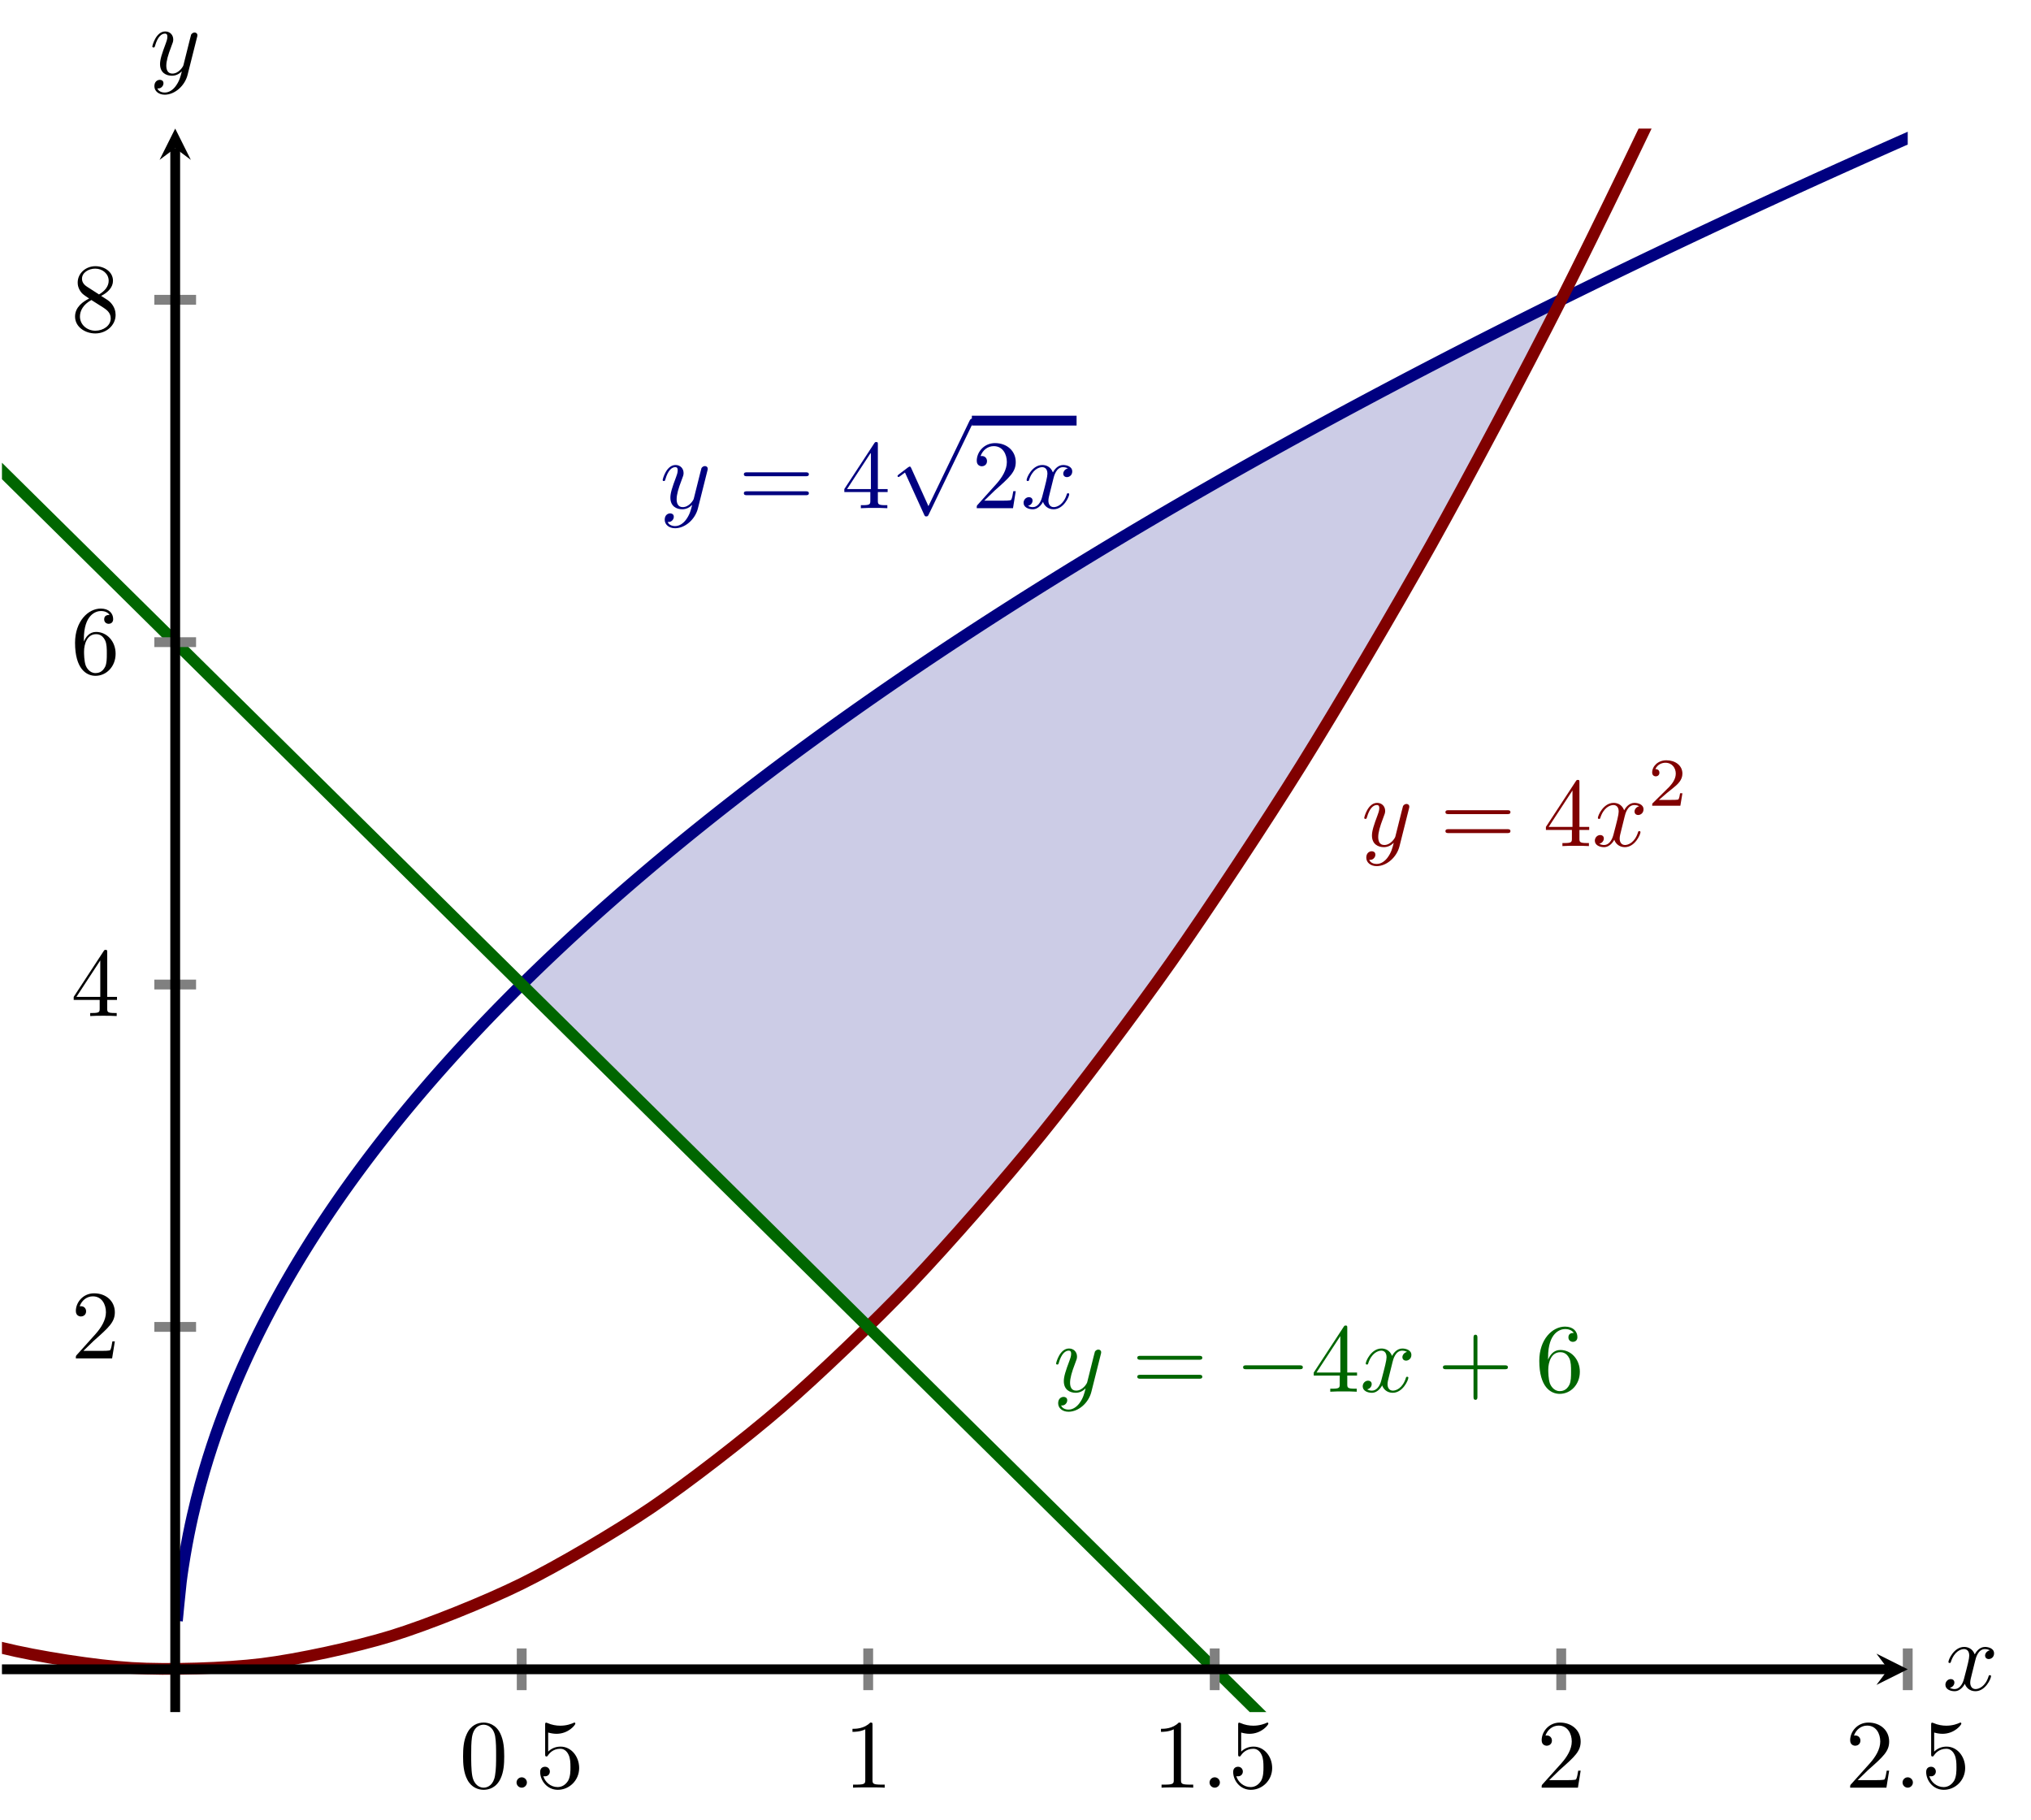 <?xml version="1.0" encoding="UTF-8" standalone="no"?>
<!DOCTYPE svg PUBLIC "-//W3C//DTD SVG 1.1//EN" "http://www.w3.org/Graphics/SVG/1.1/DTD/svg11.dtd">
<svg xmlns="http://www.w3.org/2000/svg" xmlns:xlink="http://www.w3.org/1999/xlink" version="1.1" width="207.035pt" height="185.529pt" viewBox="0 0 207.035 185.529">
<clipPath id="cp0">
<path transform="matrix(1,0,0,-1,.199,174.504)" d="M 0 0 L 194.27 0 L 194.27 161.397 L 0 161.397 Z "/>
</clipPath>
<g clip-path="url(#cp0)">
<path transform="matrix(1,0,0,-1,.199,174.504)" d="M 52.983 74.155 L 53.053 74.224 L 53.124 74.294 L 53.195 74.364 L 53.266 74.434 L 53.337 74.503 L 53.407 74.573 L 53.478 74.642 L 53.549 74.712 L 53.62 74.781 L 53.691 74.85 L 53.761 74.92 L 53.832 74.989 L 53.903 75.058 L 53.974 75.127 L 54.044 75.196 L 54.115 75.265 L 54.186 75.333 L 54.257 75.402 L 54.328 75.471 L 54.398 75.539 L 54.469 75.608 L 54.54 75.676 L 54.611 75.745 L 54.682 75.813 L 54.752 75.881 L 54.823 75.95 L 54.894 76.018 L 54.965 76.086 L 55.035 76.154 L 55.106 76.222 L 55.177 76.29 L 55.248 76.358 L 55.319 76.425 L 55.389 76.493 L 55.46 76.561 L 55.531 76.628 L 55.602 76.696 L 55.673 76.763 L 55.743 76.831 L 55.814 76.898 L 55.885 76.965 L 55.956 77.032 L 56.026 77.099 L 56.097 77.167 L 56.168 77.234 L 56.239 77.3 L 56.31 77.367 L 56.38 77.434 L 56.451 77.501 L 56.522 77.568 L 56.593 77.634 L 56.663 77.701 L 56.734 77.767 L 56.805 77.834 L 56.876 77.9 L 56.947 77.967 L 57.017 78.033 L 57.088 78.099 L 57.159 78.165 L 57.23 78.231 L 57.301 78.297 L 57.371 78.363 L 57.442 78.429 L 57.513 78.495 L 57.584 78.561 L 57.654 78.627 L 57.725 78.692 L 57.796 78.758 L 57.867 78.824 L 57.938 78.889 L 58.008 78.955 L 58.079 79.02 L 58.15 79.085 L 58.221 79.151 L 58.292 79.216 L 58.362 79.281 L 58.433 79.346 L 58.504 79.411 L 58.575 79.476 L 58.645 79.541 L 58.716 79.606 L 58.787 79.671 L 58.858 79.736 L 58.929 79.8 L 58.999 79.865 L 59.07 79.93 L 59.141 79.994 L 59.212 80.059 L 59.283 80.123 L 59.353 80.188 L 59.424 80.252 L 59.495 80.316 L 59.566 80.381 L 59.636 80.445 L 59.707 80.509 L 59.778 80.573 L 59.849 80.637 L 59.92 80.701 L 59.99 80.765 L 60.061 80.829 L 60.132 80.892 L 60.203 80.956 L 60.274 81.02 L 60.344 81.084 L 60.415 81.147 L 60.486 81.211 L 60.557 81.274 L 60.627 81.338 L 60.698 81.401 L 60.769 81.464 L 60.84 81.527 L 60.911 81.591 L 60.981 81.654 L 61.052 81.717 L 61.123 81.78 L 61.194 81.843 L 61.264 81.906 L 61.335 81.969 L 61.406 82.032 L 61.477 82.095 L 61.548 82.157 L 61.618 82.22 L 61.689 82.283 L 61.76 82.345 L 61.831 82.408 L 61.902 82.471 L 61.972 82.533 L 62.043 82.595 L 62.114 82.658 L 62.185 82.72 L 62.255 82.782 L 62.326 82.845 L 62.397 82.907 L 62.468 82.969 L 62.539 83.031 L 62.609 83.093 L 62.68 83.155 L 62.751 83.217 L 62.822 83.279 L 62.893 83.34 L 62.963 83.402 L 63.034 83.464 L 63.105 83.526 L 63.176 83.587 L 63.246 83.649 L 63.317 83.71 L 63.388 83.772 L 63.459 83.833 L 63.53 83.895 L 63.6 83.956 L 63.671 84.017 L 63.742 84.079 L 63.813 84.14 L 63.884 84.201 L 63.954 84.262 L 64.025 84.323 L 64.096 84.384 L 64.167 84.445 L 64.237 84.506 L 64.308 84.567 L 64.379 84.628 L 64.45 84.689 L 64.521 84.749 L 64.591 84.81 L 64.662 84.871 L 64.733 84.931 L 64.804 84.992 L 64.875 85.052 L 64.945 85.113 L 65.016 85.173 L 65.087 85.234 L 65.158 85.294 L 65.228 85.354 L 65.299 85.414 L 65.37 85.475 L 65.441 85.535 L 65.512 85.595 L 65.582 85.655 L 65.653 85.715 L 65.724 85.775 L 65.795 85.835 L 65.866 85.895 L 65.936 85.955 L 66.007 86.014 L 66.078 86.074 L 66.149 86.134 L 66.219 86.193 L 66.29 86.253 L 66.361 86.313 L 66.432 86.372 L 66.503 86.432 L 66.573 86.491 L 66.644 86.55 L 66.715 86.61 L 66.786 86.669 L 66.856 86.728 L 66.927 86.788 L 66.998 86.847 L 67.069 86.906 L 67.14 86.965 L 67.21 87.024 L 67.281 87.083 L 67.352 87.142 L 67.423 87.201 L 67.494 87.26 L 67.564 87.319 L 67.635 87.378 L 67.706 87.437 L 67.777 87.495 L 67.847 87.554 L 67.918 87.613 L 67.989 87.671 L 68.06 87.73 L 68.131 87.788 L 68.201 87.847 L 68.272 87.905 L 68.343 87.964 L 68.414 88.022 L 68.485 88.08 L 68.555 88.139 L 68.626 88.197 L 68.697 88.255 L 68.768 88.313 L 68.838 88.371 L 68.909 88.429 L 68.98 88.487 L 69.051 88.545 L 69.122 88.603 L 69.192 88.661 L 69.263 88.719 L 69.334 88.777 L 69.405 88.835 L 69.476 88.893 L 69.546 88.95 L 69.617 89.008 L 69.688 89.066 L 69.759 89.123 L 69.829 89.181 L 69.9 89.238 L 69.971 89.296 L 70.042 89.353 L 70.113 89.411 L 70.183 89.468 L 70.254 89.525 L 70.325 89.583 L 70.396 89.64 L 70.467 89.697 L 70.537 89.754 L 70.608 89.811 L 70.679 89.868 L 70.75 89.926 L 70.82 89.983 L 70.891 90.04 L 70.962 90.097 L 71.033 90.153 L 71.104 90.21 L 71.174 90.267 L 71.245 90.324 L 71.316 90.381 L 71.387 90.437 L 71.458 90.494 L 71.528 90.551 L 71.599 90.607 L 71.67 90.664 L 71.741 90.72 L 71.811 90.777 L 71.882 90.833 L 71.953 90.89 L 72.024 90.946 L 72.095 91.003 L 72.165 91.059 L 72.236 91.115 L 72.307 91.171 L 72.378 91.228 L 72.448 91.284 L 72.519 91.34 L 72.59 91.396 L 72.661 91.452 L 72.732 91.508 L 72.802 91.564 L 72.873 91.62 L 72.944 91.676 L 73.015 91.732 L 73.086 91.788 L 73.156 91.843 L 73.227 91.899 L 73.298 91.955 L 73.369 92.011 L 73.439 92.066 L 73.51 92.122 L 73.581 92.178 L 73.652 92.233 L 73.723 92.289 L 73.793 92.344 L 73.864 92.4 L 73.935 92.455 L 74.006 92.51 L 74.077 92.566 L 74.147 92.621 L 74.218 92.676 L 74.289 92.732 L 74.36 92.787 L 74.43 92.842 L 74.501 92.897 L 74.572 92.952 L 74.643 93.007 L 74.714 93.062 L 74.784 93.117 L 74.855 93.172 L 74.926 93.227 L 74.997 93.282 L 75.068 93.337 L 75.138 93.392 L 75.209 93.447 L 75.28 93.502 L 75.351 93.556 L 75.421 93.611 L 75.492 93.666 L 75.563 93.72 L 75.634 93.775 L 75.705 93.829 L 75.775 93.884 L 75.846 93.938 L 75.917 93.993 L 75.988 94.047 L 76.059 94.102 L 76.129 94.156 L 76.2 94.21 L 76.271 94.265 L 76.342 94.319 L 76.412 94.373 L 76.483 94.427 L 76.554 94.482 L 76.625 94.536 L 76.696 94.59 L 76.766 94.644 L 76.837 94.698 L 76.908 94.752 L 76.979 94.806 L 77.05 94.86 L 77.12 94.914 L 77.191 94.968 L 77.262 95.022 L 77.333 95.075 L 77.403 95.129 L 77.474 95.183 L 77.545 95.237 L 77.616 95.29 L 77.687 95.344 L 77.757 95.398 L 77.828 95.451 L 77.899 95.505 L 77.97 95.558 L 78.04 95.612 L 78.111 95.665 L 78.182 95.719 L 78.253 95.772 L 78.324 95.826 L 78.394 95.879 L 78.465 95.932 L 78.536 95.986 L 78.607 96.039 L 78.678 96.092 L 78.748 96.145 L 78.819 96.198 L 78.89 96.252 L 78.961 96.305 L 79.031 96.358 L 79.102 96.411 L 79.173 96.464 L 79.244 96.517 L 79.315 96.57 L 79.385 96.623 L 79.456 96.676 L 79.527 96.728 L 79.598 96.781 L 79.669 96.834 L 79.739 96.887 L 79.81 96.939 L 79.881 96.992 L 79.952 97.045 L 80.022 97.097 L 80.093 97.15 L 80.164 97.203 L 80.235 97.255 L 80.306 97.308 L 80.376 97.36 L 80.447 97.413 L 80.518 97.465 L 80.589 97.518 L 80.66 97.57 L 80.73 97.622 L 80.801 97.675 L 80.872 97.727 L 80.943 97.779 L 81.013 97.831 L 81.084 97.884 L 81.155 97.936 L 81.226 97.988 L 81.297 98.04 L 81.367 98.092 L 81.438 98.144 L 81.509 98.196 L 81.58 98.248 L 81.651 98.3 L 81.721 98.352 L 81.792 98.404 L 81.863 98.456 L 81.934 98.508 L 82.004 98.56 L 82.075 98.611 L 82.146 98.663 L 82.217 98.715 L 82.288 98.767 L 82.358 98.818 L 82.429 98.87 L 82.5 98.922 L 82.571 98.973 L 82.642 99.025 L 82.712 99.076 L 82.783 99.128 L 82.854 99.179 L 82.925 99.231 L 82.995 99.282 L 83.066 99.334 L 83.137 99.385 L 83.208 99.436 L 83.279 99.488 L 83.349 99.539 L 83.42 99.59 L 83.491 99.641 L 83.562 99.693 L 83.632 99.744 L 83.703 99.795 L 83.774 99.846 L 83.845 99.897 L 83.916 99.948 L 83.986 99.999 L 84.057 100.05 L 84.128 100.101 L 84.199 100.152 L 84.27 100.203 L 84.34 100.254 L 84.411 100.305 L 84.482 100.356 L 84.553 100.407 L 84.623 100.458 L 84.694 100.508 L 84.765 100.559 L 84.836 100.61 L 84.907 100.661 L 84.977 100.711 L 85.048 100.762 L 85.119 100.812 L 85.19 100.863 L 85.261 100.914 L 85.331 100.964 L 85.402 101.015 L 85.473 101.065 L 85.544 101.116 L 85.614 101.166 L 85.685 101.216 L 85.756 101.267 L 85.827 101.317 L 85.898 101.368 L 85.968 101.418 L 86.039 101.468 L 86.11 101.518 L 86.181 101.569 L 86.252 101.619 L 86.322 101.669 L 86.393 101.719 L 86.464 101.769 L 86.535 101.819 L 86.605 101.869 L 86.676 101.919 L 86.747 101.969 L 86.818 102.019 L 86.889 102.069 L 86.959 102.119 L 87.03 102.169 L 87.101 102.219 L 87.172 102.269 L 87.243 102.319 L 87.313 102.369 L 87.384 102.418 L 87.455 102.468 L 87.526 102.518 L 87.596 102.568 L 87.667 102.617 L 87.738 102.667 L 87.809 102.717 L 87.88 102.766 L 87.95 102.816 L 88.021 102.865 L 88.092 102.915 L 88.163 102.964 L 88.234 103.014 L 88.304 103.063 L 88.304 39.259 L 86.833 40.713 L 85.361 42.167 L 83.889 43.621 L 82.417 45.075 L 80.946 46.529 L 79.474 47.983 L 78.002 49.437 L 76.531 50.891 L 75.059 52.345 L 73.587 53.799 L 72.115 55.253 L 70.644 56.707 L 69.172 58.161 L 67.7 59.615 L 66.228 61.069 L 64.757 62.523 L 63.285 63.977 L 61.813 65.431 L 60.341 66.885 L 58.87 68.339 L 57.398 69.793 L 55.926 71.248 L 54.454 72.702 L 52.983 74.156 Z " fill="#cccce6"/>
</g>
<clipPath id="cp1">
<path transform="matrix(1,0,0,-1,.199,174.504)" d="M 0 0 L 194.27 0 L 194.27 161.397 L 0 161.397 Z "/>
</clipPath>
<g clip-path="url(#cp1)">
<path transform="matrix(1,0,0,-1,.199,174.504)" d="M 87.598 102.569 L 90.571 104.634 L 93.544 106.658 L 96.516 108.643 L 99.489 110.59 L 102.462 112.503 L 105.435 114.382 L 108.408 116.229 L 111.381 118.047 L 114.353 119.836 L 117.326 121.597 L 120.299 123.333 L 123.272 125.044 L 126.245 126.731 L 129.218 128.394 L 132.19 130.036 L 135.163 131.657 L 138.136 133.257 L 141.109 134.838 L 144.082 136.399 L 147.054 137.943 L 150.027 139.468 L 153 140.977 L 155.973 142.47 L 158.946 143.946 L 158.946 143.944 L 155.973 138.132 L 153 132.444 L 150.027 126.879 L 147.054 121.437 L 144.082 116.119 L 141.109 110.925 L 138.136 105.855 L 135.163 100.907 L 132.19 96.084 L 129.218 91.384 L 126.245 86.808 L 123.272 82.355 L 120.299 78.026 L 117.326 73.821 L 114.353 69.739 L 111.381 65.781 L 108.408 61.946 L 105.435 58.235 L 102.462 54.648 L 99.489 51.184 L 96.516 47.844 L 93.544 44.627 L 90.571 41.534 L 87.598 38.564 Z " fill="#cccce6"/>
</g>
<clipPath id="cp2">
<path transform="matrix(1,0,0,-1,.199,174.504)" d="M 0 0 L 194.27 0 L 194.27 161.397 L 0 161.397 Z "/>
</clipPath>
<g clip-path="url(#cp2)">
<path transform="matrix(1,0,0,-1,.199,174.504)" stroke-width="1.196" stroke-linecap="butt" stroke-miterlimit="10" stroke-linejoin="miter" fill="none" stroke="#000080" d="M 17.837 9.291 C 17.837 9.291 18.125 12.337 18.235 13.259 C 18.345 14.182 18.522 15.267 18.633 15.939 C 18.743 16.612 18.92 17.546 19.031 18.106 C 19.141 18.666 19.318 19.484 19.429 19.975 C 19.539 20.466 19.716 21.201 19.826 21.643 C 19.937 22.085 20.114 22.758 20.224 23.164 C 20.335 23.57 20.512 24.193 20.622 24.57 C 20.733 24.948 20.91 25.531 21.02 25.885 C 21.13 26.239 21.307 26.789 21.418 27.124 C 21.528 27.459 21.705 27.981 21.816 28.299 C 21.926 28.618 22.103 29.115 22.214 29.419 C 22.324 29.723 22.501 30.199 22.611 30.491 C 22.722 30.783 22.899 31.24 23.009 31.521 C 23.12 31.801 23.297 32.242 23.407 32.513 C 23.518 32.783 23.695 33.209 23.805 33.471 C 23.915 33.733 24.093 34.145 24.203 34.399 C 24.313 34.652 24.49 35.052 24.601 35.298 C 24.711 35.545 24.888 35.934 24.999 36.173 C 25.109 36.412 25.286 36.791 25.397 37.024 C 25.507 37.257 25.684 37.626 25.794 37.853 C 25.905 38.081 26.082 38.441 26.192 38.663 C 26.303 38.885 26.48 39.236 26.59 39.453 C 26.7 39.67 26.878 40.014 26.988 40.227 C 27.098 40.439 27.275 40.776 27.386 40.984 C 27.496 41.192 27.673 41.521 27.784 41.725 C 27.894 41.929 28.071 42.253 28.182 42.452 C 28.292 42.652 28.469 42.97 28.579 43.166 C 28.69 43.362 28.867 43.674 28.977 43.867 C 29.088 44.059 29.265 44.366 29.375 44.555 C 29.486 44.745 29.663 45.046 29.773 45.232 C 29.883 45.418 30.06 45.715 30.171 45.898 C 30.281 46.081 30.458 46.373 30.569 46.553 C 30.679 46.734 30.856 47.021 30.967 47.198 C 31.077 47.376 31.254 47.659 31.364 47.834 C 31.475 48.009 31.652 48.288 31.762 48.461 C 31.873 48.633 32.05 48.908 32.16 49.079 C 32.271 49.249 32.448 49.52 32.558 49.688 C 32.668 49.856 32.846 50.123 32.956 50.289 C 33.066 50.455 33.243 50.719 33.354 50.883 C 33.464 51.046 33.641 51.307 33.752 51.469 C 33.862 51.63 34.039 51.888 34.15 52.047 C 34.26 52.207 34.437 52.462 34.547 52.619 C 34.658 52.777 34.835 53.029 34.945 53.185 C 35.056 53.341 35.233 53.589 35.343 53.743 C 35.453 53.897 35.631 54.143 35.741 54.296 C 35.851 54.448 36.028 54.691 36.139 54.842 C 36.249 54.993 36.426 55.234 36.537 55.383 C 36.647 55.532 36.824 55.77 36.935 55.918 C 37.045 56.065 37.222 56.301 37.332 56.447 C 37.443 56.593 37.62 56.826 37.73 56.971 C 37.841 57.116 38.018 57.347 38.128 57.49 C 38.239 57.633 38.416 57.862 38.526 58.004 C 38.636 58.146 38.813 58.372 38.924 58.513 C 39.034 58.654 39.211 58.878 39.322 59.017 C 39.432 59.157 39.609 59.379 39.72 59.517 C 39.83 59.655 40.007 59.875 40.117 60.012 C 40.228 60.149 40.405 60.367 40.515 60.503 C 40.626 60.639 40.803 60.855 40.913 60.989 C 41.024 61.124 41.201 61.339 41.311 61.472 C 41.421 61.605 41.599 61.818 41.709 61.95 C 41.819 62.082 41.996 62.294 42.107 62.425 C 42.217 62.556 42.394 62.765 42.505 62.895 C 42.615 63.025 42.792 63.233 42.903 63.362 C 43.013 63.491 43.19 63.697 43.3 63.825 C 43.411 63.953 43.588 64.158 43.698 64.285 C 43.809 64.412 43.986 64.615 44.096 64.741 C 44.206 64.867 44.384 65.069 44.494 65.194 C 44.604 65.319 44.781 65.519 44.892 65.643 C 45.002 65.767 45.179 65.966 45.29 66.089 C 45.4 66.212 45.577 66.409 45.688 66.532 C 45.798 66.654 45.975 66.85 46.085 66.972 C 46.196 67.093 46.373 67.287 46.483 67.408 C 46.594 67.529 46.771 67.722 46.881 67.842 C 46.992 67.962 47.169 68.153 47.279 68.273 C 47.389 68.392 47.566 68.582 47.677 68.7 C 47.787 68.819 47.964 69.008 48.075 69.125 C 48.185 69.243 48.362 69.431 48.473 69.548 C 48.583 69.664 48.76 69.851 48.87 69.967 C 48.981 70.083 49.158 70.269 49.268 70.384 C 49.379 70.499 49.556 70.684 49.666 70.798 C 49.777 70.913 49.954 71.096 50.064 71.21 C 50.174 71.324 50.352 71.506 50.462 71.619 C 50.572 71.732 50.749 71.913 50.86 72.026 C 50.97 72.138 51.147 72.318 51.258 72.43 C 51.368 72.542 51.545 72.721 51.656 72.832 C 51.766 72.943 51.943 73.121 52.053 73.231 C 52.164 73.342 52.341 73.519 52.451 73.629 C 52.562 73.738 52.739 73.914 52.849 74.023 C 52.959 74.133 53.137 74.307 53.247 74.415 C 53.357 74.524 53.534 74.698 53.645 74.806 C 53.755 74.914 53.932 75.087 54.043 75.194 C 54.153 75.302 54.33 75.473 54.441 75.58 C 54.551 75.687 54.728 75.858 54.838 75.964 C 54.949 76.071 55.126 76.241 55.236 76.347 C 55.347 76.452 55.524 76.621 55.634 76.727 C 55.745 76.832 55.922 77 56.032 77.105 C 56.142 77.209 56.319 77.377 56.43 77.481 C 56.54 77.585 56.717 77.752 56.828 77.855 C 56.938 77.959 57.115 78.124 57.226 78.227 C 57.336 78.331 57.513 78.495 57.623 78.598 C 57.734 78.701 57.911 78.865 58.021 78.967 C 58.132 79.069 58.309 79.232 58.419 79.333 C 58.53 79.435 58.707 79.597 58.817 79.698 C 58.927 79.799 59.105 79.961 59.215 80.062 C 59.325 80.162 59.502 80.323 59.613 80.423 C 59.723 80.523 59.9 80.683 60.011 80.783 C 60.121 80.883 60.298 81.042 60.409 81.141 C 60.519 81.24 60.696 81.399 60.806 81.498 C 60.917 81.596 61.094 81.754 61.204 81.853 C 61.315 81.951 61.492 82.108 61.602 82.206 C 61.713 82.304 61.89 82.46 62 82.557 C 62.11 82.655 62.287 82.81 62.398 82.907 C 62.508 83.004 62.685 83.159 62.796 83.256 C 62.906 83.352 63.083 83.507 63.194 83.603 C 63.304 83.699 63.481 83.853 63.591 83.948 C 63.702 84.044 63.879 84.197 63.989 84.292 C 64.1 84.387 64.277 84.54 64.387 84.635 C 64.498 84.73 64.675 84.881 64.785 84.976 C 64.895 85.07 65.072 85.221 65.183 85.315 C 65.293 85.409 65.47 85.56 65.581 85.653 C 65.691 85.747 65.868 85.897 65.979 85.99 C 66.089 86.084 66.266 86.233 66.376 86.326 C 66.487 86.419 66.664 86.567 66.774 86.66 C 66.885 86.752 67.062 86.9 67.172 86.992 C 67.283 87.084 67.46 87.232 67.57 87.324 C 67.68 87.415 67.858 87.562 67.968 87.654 C 68.078 87.745 68.255 87.891 68.366 87.982 C 68.476 88.073 68.653 88.219 68.764 88.31 C 68.874 88.401 69.051 88.546 69.162 88.636 C 69.272 88.726 69.449 88.871 69.559 88.961 C 69.67 89.051 69.847 89.195 69.957 89.285 C 70.068 89.374 70.245 89.518 70.355 89.607 C 70.466 89.696 70.643 89.839 70.753 89.928 C 70.863 90.017 71.04 90.16 71.151 90.248 C 71.261 90.337 71.438 90.479 71.549 90.567 C 71.659 90.655 71.836 90.797 71.947 90.885 C 72.057 90.973 72.234 91.114 72.344 91.201 C 72.455 91.289 72.632 91.429 72.742 91.517 C 72.853 91.604 73.03 91.744 73.14 91.831 C 73.251 91.918 73.428 92.057 73.538 92.144 C 73.648 92.231 73.826 92.369 73.936 92.456 C 74.046 92.542 74.223 92.68 74.334 92.767 C 74.444 92.853 74.621 92.991 74.732 93.076 C 74.842 93.162 75.019 93.3 75.129 93.385 C 75.24 93.471 75.417 93.607 75.527 93.693 C 75.638 93.778 75.815 93.914 75.925 93.999 C 76.036 94.084 76.213 94.22 76.323 94.305 C 76.433 94.389 76.611 94.525 76.721 94.609 C 76.831 94.694 77.008 94.829 77.119 94.913 C 77.229 94.997 77.406 95.131 77.517 95.215 C 77.627 95.299 77.804 95.433 77.915 95.517 C 78.025 95.6 78.202 95.734 78.312 95.817 C 78.423 95.9 78.6 96.034 78.71 96.117 C 78.821 96.2 78.998 96.332 79.108 96.415 C 79.219 96.498 79.396 96.63 79.506 96.713 C 79.616 96.795 79.793 96.927 79.904 97.009 C 80.014 97.091 80.191 97.223 80.302 97.305 C 80.412 97.387 80.589 97.518 80.7 97.6 C 80.81 97.681 80.987 97.812 81.097 97.893 C 81.208 97.975 81.385 98.105 81.495 98.186 C 81.606 98.267 81.783 98.397 81.893 98.478 C 82.004 98.559 82.181 98.689 82.291 98.769 C 82.401 98.85 82.579 98.979 82.689 99.059 C 82.799 99.14 82.976 99.268 83.087 99.349 C 83.197 99.429 83.374 99.557 83.485 99.637 C 83.595 99.717 83.772 99.845 83.882 99.924 C 83.993 100.004 84.17 100.132 84.28 100.211 C 84.391 100.291 84.568 100.418 84.678 100.497 C 84.789 100.576 84.966 100.703 85.076 100.782 C 85.186 100.861 85.364 100.987 85.474 101.066 C 85.584 101.145 85.761 101.271 85.872 101.349 C 85.982 101.428 86.159 101.553 86.27 101.632 C 86.38 101.71 86.557 101.835 86.668 101.913 C 86.778 101.991 86.955 102.116 87.065 102.194 C 87.176 102.272 87.353 102.396 87.463 102.474 C 87.574 102.552 87.751 102.676 87.861 102.753 C 87.972 102.831 88.149 102.955 88.259 103.032 C 88.369 103.109 88.546 103.232 88.657 103.309 C 88.767 103.386 88.944 103.509 89.055 103.586 C 89.165 103.663 89.342 103.786 89.453 103.862 C 89.563 103.939 89.74 104.061 89.85 104.138 C 89.961 104.214 90.138 104.336 90.248 104.412 C 90.359 104.488 90.536 104.61 90.646 104.686 C 90.757 104.762 90.934 104.883 91.044 104.959 C 91.154 105.035 91.331 105.156 91.442 105.231 C 91.552 105.307 91.729 105.428 91.84 105.503 C 91.95 105.578 92.127 105.699 92.238 105.774 C 92.348 105.849 92.525 105.969 92.635 106.044 C 92.746 106.119 92.923 106.239 93.033 106.313 C 93.144 106.388 93.321 106.508 93.431 106.582 C 93.542 106.657 93.719 106.776 93.829 106.85 C 93.939 106.924 94.116 107.043 94.227 107.118 C 94.337 107.192 94.514 107.31 94.625 107.384 C 94.735 107.458 94.912 107.576 95.023 107.65 C 95.133 107.724 95.31 107.842 95.42 107.915 C 95.531 107.989 95.708 108.107 95.818 108.18 C 95.929 108.253 96.106 108.371 96.216 108.444 C 96.326 108.517 96.504 108.634 96.614 108.707 C 96.724 108.78 96.901 108.897 97.012 108.97 C 97.122 109.042 97.299 109.159 97.41 109.232 C 97.52 109.304 97.697 109.42 97.808 109.493 C 97.918 109.565 98.095 109.681 98.205 109.754 C 98.316 109.826 98.493 109.941 98.603 110.013 C 98.714 110.086 98.891 110.201 99.001 110.273 C 99.112 110.345 99.289 110.46 99.399 110.531 C 99.509 110.603 99.686 110.718 99.797 110.79 C 99.907 110.861 100.084 110.976 100.195 111.047 C 100.305 111.118 100.482 111.233 100.593 111.304 C 100.703 111.375 100.88 111.489 100.99 111.56 C 101.101 111.631 101.278 111.745 101.388 111.816 C 101.499 111.886 101.676 112 101.786 112.071 C 101.896 112.141 102.074 112.254 102.184 112.325 C 102.294 112.395 102.471 112.508 102.582 112.579 C 102.692 112.649 102.869 112.762 102.98 112.832 C 103.09 112.902 103.267 113.015 103.377 113.085 C 103.488 113.155 103.665 113.267 103.775 113.337 C 103.886 113.406 104.063 113.518 104.173 113.588 C 104.284 113.658 104.461 113.769 104.571 113.839 C 104.681 113.908 104.859 114.02 104.969 114.089 C 105.079 114.159 105.256 114.27 105.367 114.339 C 105.477 114.408 105.654 114.519 105.765 114.588 C 105.875 114.657 106.052 114.768 106.162 114.837 C 106.273 114.906 106.45 115.016 106.56 115.085 C 106.671 115.154 106.848 115.264 106.958 115.332 C 107.069 115.401 107.246 115.511 107.356 115.579 C 107.466 115.648 107.644 115.757 107.754 115.826 C 107.864 115.894 108.041 116.003 108.152 116.071 C 108.262 116.14 108.439 116.249 108.55 116.317 C 108.66 116.385 108.837 116.494 108.947 116.562 C 109.058 116.629 109.235 116.738 109.345 116.806 C 109.456 116.873 109.633 116.982 109.743 117.049 C 109.854 117.117 110.031 117.225 110.141 117.293 C 110.251 117.36 110.428 117.468 110.539 117.535 C 110.649 117.603 110.826 117.71 110.937 117.777 C 111.047 117.844 111.224 117.952 111.335 118.019 C 111.445 118.086 111.622 118.193 111.732 118.26 C 111.843 118.327 112.02 118.434 112.13 118.501 C 112.241 118.567 112.418 118.674 112.528 118.741 C 112.639 118.807 112.816 118.914 112.926 118.98 C 113.036 119.047 113.213 119.153 113.324 119.22 C 113.434 119.286 113.611 119.392 113.722 119.458 C 113.832 119.524 114.009 119.63 114.12 119.696 C 114.23 119.762 114.407 119.868 114.517 119.934 C 114.628 120 114.805 120.105 114.915 120.171 C 115.026 120.237 115.203 120.342 115.313 120.408 C 115.424 120.473 115.601 120.578 115.711 120.644 C 115.821 120.709 115.998 120.814 116.109 120.879 C 116.219 120.945 116.396 121.049 116.507 121.115 C 116.617 121.18 116.794 121.284 116.905 121.349 C 117.015 121.414 117.192 121.519 117.302 121.584 C 117.413 121.648 117.59 121.753 117.7 121.817 C 117.811 121.882 117.988 121.986 118.098 122.051 C 118.209 122.115 118.386 122.219 118.496 122.284 C 118.606 122.348 118.783 122.452 118.894 122.516 C 119.004 122.58 119.181 122.684 119.292 122.748 C 119.402 122.812 119.579 122.915 119.69 122.979 C 119.8 123.044 119.977 123.146 120.087 123.21 C 120.198 123.274 120.375 123.377 120.485 123.441 C 120.596 123.505 120.773 123.607 120.883 123.671 C 120.994 123.735 121.171 123.837 121.281 123.901 C 121.391 123.965 121.568 124.067 121.679 124.13 C 121.789 124.194 121.966 124.296 122.077 124.359 C 122.187 124.422 122.364 124.524 122.475 124.588 C 122.585 124.651 122.762 124.752 122.872 124.815 C 122.983 124.879 123.16 124.98 123.27 125.043 C 123.381 125.106 123.558 125.207 123.668 125.27 C 123.779 125.333 123.956 125.434 124.066 125.497 C 124.176 125.559 124.353 125.66 124.464 125.723 C 124.574 125.786 124.751 125.886 124.862 125.949 C 124.972 126.011 125.149 126.112 125.26 126.174 C 125.37 126.237 125.547 126.337 125.657 126.399 C 125.768 126.462 125.945 126.562 126.055 126.624 C 126.166 126.686 126.343 126.786 126.453 126.848 C 126.564 126.91 126.741 127.01 126.851 127.072 C 126.961 127.134 127.138 127.233 127.249 127.295 C 127.359 127.357 127.536 127.456 127.647 127.518 C 127.757 127.58 127.934 127.679 128.045 127.741 C 128.155 127.802 128.332 127.901 128.442 127.963 C 128.553 128.024 128.73 128.123 128.84 128.184 C 128.951 128.246 129.128 128.344 129.238 128.406 C 129.349 128.467 129.526 128.566 129.636 128.627 C 129.746 128.688 129.923 128.786 130.034 128.847 C 130.144 128.909 130.321 129.006 130.432 129.067 C 130.542 129.129 130.719 129.226 130.83 129.287 C 130.94 129.348 131.117 129.446 131.227 129.507 C 131.338 129.567 131.515 129.665 131.625 129.726 C 131.736 129.786 131.913 129.884 132.023 129.944 C 132.133 130.005 132.311 130.102 132.421 130.163 C 132.531 130.223 132.708 130.32 132.819 130.38 C 132.929 130.441 133.106 130.538 133.217 130.598 C 133.327 130.658 133.504 130.755 133.615 130.815 C 133.725 130.875 133.902 130.972 134.012 131.032 C 134.123 131.092 134.3 131.188 134.41 131.248 C 134.521 131.308 134.698 131.404 134.808 131.464 C 134.918 131.524 135.096 131.62 135.206 131.68 C 135.316 131.74 135.493 131.835 135.604 131.895 C 135.714 131.955 135.891 132.05 136.002 132.11 C 136.112 132.17 136.289 132.265 136.399 132.325 C 136.51 132.384 136.687 132.479 136.797 132.539 C 136.908 132.598 137.085 132.693 137.195 132.753 C 137.306 132.812 137.483 132.907 137.593 132.966 C 137.703 133.025 137.881 133.12 137.991 133.179 C 138.101 133.239 138.278 133.333 138.389 133.392 C 138.499 133.451 138.676 133.546 138.787 133.605 C 138.897 133.663 139.074 133.758 139.185 133.817 C 139.295 133.875 139.472 133.97 139.582 134.028 C 139.693 134.087 139.87 134.181 139.98 134.24 C 140.091 134.298 140.268 134.392 140.378 134.451 C 140.488 134.509 140.666 134.603 140.776 134.662 C 140.886 134.72 141.063 134.814 141.174 134.872 C 141.284 134.93 141.461 135.024 141.572 135.082 C 141.682 135.14 141.859 135.234 141.969 135.292 C 142.08 135.35 142.257 135.443 142.367 135.501 C 142.478 135.559 142.655 135.652 142.765 135.71 C 142.876 135.768 143.053 135.861 143.163 135.919 C 143.273 135.976 143.451 136.069 143.561 136.127 C 143.671 136.185 143.848 136.277 143.959 136.335 C 144.069 136.393 144.246 136.485 144.357 136.543 C 144.467 136.6 144.644 136.693 144.754 136.75 C 144.865 136.808 145.042 136.9 145.152 136.957 C 145.263 137.015 145.44 137.107 145.55 137.164 C 145.661 137.221 145.838 137.313 145.948 137.37 C 146.058 137.428 146.235 137.519 146.346 137.576 C 146.456 137.634 146.633 137.725 146.744 137.782 C 146.854 137.839 147.031 137.931 147.142 137.988 C 147.252 138.045 147.429 138.136 147.539 138.193 C 147.65 138.25 147.827 138.341 147.937 138.398 C 148.048 138.454 148.225 138.545 148.335 138.602 C 148.446 138.659 148.623 138.75 148.733 138.806 C 148.843 138.863 149.02 138.954 149.131 139.01 C 149.241 139.067 149.418 139.157 149.529 139.214 C 149.639 139.27 149.816 139.361 149.927 139.417 C 150.037 139.474 150.214 139.564 150.324 139.62 C 150.435 139.676 150.612 139.767 150.722 139.823 C 150.833 139.879 151.01 139.969 151.12 140.025 C 151.231 140.081 151.408 140.171 151.518 140.227 C 151.628 140.283 151.805 140.373 151.916 140.429 C 152.026 140.485 152.203 140.574 152.314 140.63 C 152.424 140.686 152.601 140.776 152.712 140.832 C 152.822 140.887 152.999 140.977 153.109 141.032 C 153.22 141.088 153.397 141.177 153.507 141.233 C 153.618 141.289 153.795 141.378 153.905 141.433 C 154.016 141.489 154.193 141.578 154.303 141.633 C 154.413 141.689 154.59 141.778 154.701 141.833 C 154.811 141.888 154.988 141.977 155.099 142.032 C 155.209 142.088 155.386 142.176 155.497 142.231 C 155.607 142.287 155.784 142.375 155.894 142.43 C 156.005 142.485 156.182 142.574 156.292 142.629 C 156.403 142.684 156.58 142.772 156.69 142.827 C 156.8 142.882 156.978 142.97 157.088 143.025 C 157.198 143.08 157.375 143.168 157.486 143.223 C 157.596 143.278 157.773 143.365 157.884 143.42 C 157.994 143.475 158.171 143.563 158.282 143.617 C 158.392 143.672 158.569 143.76 158.679 143.814 C 158.79 143.869 158.967 143.956 159.077 144.011 C 159.188 144.065 159.365 144.153 159.475 144.207 C 159.585 144.261 159.763 144.349 159.873 144.403 C 159.983 144.457 160.16 144.545 160.271 144.599 C 160.381 144.653 160.558 144.74 160.669 144.794 C 160.779 144.849 160.956 144.935 161.067 144.99 C 161.177 145.044 161.354 145.131 161.464 145.185 C 161.575 145.239 161.752 145.325 161.862 145.379 C 161.973 145.433 162.15 145.52 162.26 145.574 C 162.37 145.627 162.548 145.714 162.658 145.768 C 162.768 145.821 162.945 145.908 163.056 145.962 C 163.166 146.015 163.343 146.101 163.454 146.155 C 163.564 146.209 163.741 146.295 163.851 146.348 C 163.962 146.402 164.139 146.488 164.249 146.542 C 164.36 146.595 164.537 146.681 164.647 146.734 C 164.758 146.788 164.935 146.874 165.045 146.927 C 165.155 146.98 165.333 147.066 165.443 147.119 C 165.553 147.173 165.73 147.258 165.841 147.311 C 165.951 147.365 166.128 147.45 166.239 147.503 C 166.349 147.556 166.526 147.641 166.636 147.695 C 166.747 147.748 166.924 147.833 167.034 147.886 C 167.145 147.939 167.322 148.024 167.432 148.077 C 167.543 148.13 167.72 148.215 167.83 148.268 C 167.94 148.321 168.118 148.405 168.228 148.458 C 168.338 148.511 168.515 148.596 168.626 148.648 C 168.736 148.701 168.913 148.786 169.024 148.838 C 169.134 148.891 169.311 148.976 169.421 149.028 C 169.532 149.081 169.709 149.165 169.819 149.218 C 169.93 149.27 170.107 149.354 170.217 149.407 C 170.328 149.459 170.505 149.543 170.615 149.596 C 170.725 149.648 170.903 149.732 171.013 149.785 C 171.123 149.837 171.3 149.921 171.411 149.973 C 171.521 150.025 171.698 150.109 171.809 150.161 C 171.919 150.214 172.096 150.297 172.206 150.35 C 172.317 150.402 172.494 150.485 172.604 150.537 C 172.715 150.589 172.892 150.673 173.002 150.725 C 173.113 150.777 173.29 150.86 173.4 150.912 C 173.51 150.964 173.688 151.047 173.798 151.099 C 173.908 151.151 174.085 151.234 174.196 151.286 C 174.306 151.338 174.483 151.421 174.594 151.473 C 174.704 151.524 174.881 151.607 174.991 151.659 C 175.102 151.711 175.279 151.793 175.389 151.845 C 175.5 151.897 175.677 151.979 175.787 152.031 C 175.898 152.083 176.075 152.165 176.185 152.217 C 176.295 152.268 176.472 152.351 176.583 152.402 C 176.693 152.453 176.87 152.536 176.981 152.587 C 177.091 152.639 177.268 152.721 177.379 152.772 C 177.489 152.823 177.666 152.906 177.776 152.957 C 177.887 153.008 178.064 153.09 178.174 153.141 C 178.285 153.193 178.462 153.275 178.572 153.326 C 178.683 153.377 178.86 153.459 178.97 153.51 C 179.08 153.561 179.257 153.643 179.368 153.694 C 179.478 153.745 179.655 153.826 179.766 153.877 C 179.876 153.928 180.053 154.01 180.164 154.06 C 180.274 154.111 180.451 154.193 180.561 154.244 C 180.672 154.294 180.849 154.376 180.959 154.427 C 181.07 154.477 181.247 154.559 181.357 154.609 C 181.468 154.66 181.645 154.741 181.755 154.792 C 181.865 154.842 182.042 154.923 182.153 154.974 C 182.263 155.025 182.44 155.106 182.551 155.156 C 182.661 155.207 182.838 155.287 182.949 155.338 C 183.059 155.388 183.236 155.469 183.346 155.519 C 183.457 155.57 183.634 155.651 183.744 155.701 C 183.855 155.751 184.032 155.832 184.142 155.882 C 184.253 155.932 184.43 156.013 184.54 156.063 C 184.65 156.113 184.827 156.194 184.938 156.244 C 185.048 156.294 185.225 156.374 185.336 156.424 C 185.446 156.474 185.623 156.554 185.734 156.604 C 185.844 156.654 186.021 156.735 186.131 156.785 C 186.242 156.834 186.419 156.915 186.529 156.964 C 186.64 157.014 186.817 157.094 186.927 157.144 C 187.038 157.194 187.215 157.274 187.325 157.324 C 187.435 157.373 187.612 157.453 187.723 157.503 C 187.833 157.552 188.01 157.632 188.121 157.682 C 188.231 157.731 188.408 157.811 188.519 157.861 C 188.629 157.91 188.806 157.99 188.916 158.039 C 189.027 158.089 189.204 158.168 189.314 158.218 C 189.425 158.267 189.602 158.346 189.712 158.396 C 189.823 158.445 190 158.525 190.11 158.574 C 190.22 158.623 190.397 158.702 190.508 158.752 C 190.618 158.801 190.795 158.88 190.906 158.929 C 191.016 158.978 191.193 159.057 191.304 159.107 C 191.414 159.156 191.591 159.235 191.701 159.284 C 191.812 159.333 191.989 159.412 192.099 159.461 C 192.21 159.51 192.387 159.588 192.497 159.637 C 192.607 159.687 192.785 159.765 192.895 159.814 C 193.005 159.863 193.182 159.942 193.293 159.991 C 193.403 160.039 193.58 160.118 193.691 160.167 C 193.801 160.216 193.978 160.294 194.089 160.343 C 194.199 160.391 194.376 160.47 194.486 160.518 C 194.597 160.567 194.774 160.645 194.884 160.694 C 194.995 160.743 195.172 160.821 195.282 160.869 C 195.392 160.918 195.57 160.996 195.68 161.045 C 195.79 161.093 195.967 161.171 196.078 161.22 C 196.188 161.268 196.365 161.346 196.476 161.394 C 196.586 161.443 196.763 161.52 196.874 161.569 C 196.984 161.617 197.161 161.695 197.271 161.743 C 197.382 161.792 197.559 161.869 197.669 161.917 C 197.78 161.966 197.957 162.043 198.067 162.091 C 198.177 162.14 198.355 162.217 198.465 162.265 C 198.575 162.314 198.752 162.391 198.863 162.439 C 198.973 162.487 199.15 162.564 199.261 162.612 C 199.371 162.66 199.548 162.738 199.659 162.786 C 199.769 162.834 199.946 162.911 200.056 162.959 C 200.167 163.007 200.344 163.084 200.454 163.132 C 200.565 163.18 200.742 163.256 200.852 163.304 C 200.962 163.352 201.14 163.429 201.25 163.477 C 201.36 163.525 201.537 163.601 201.648 163.649 C 201.758 163.697 201.935 163.774 202.046 163.821 C 202.156 163.869 202.333 163.946 202.443 163.993 C 202.554 164.041 202.731 164.117 202.841 164.165 C 202.952 164.213 203.129 164.289 203.239 164.337 C 203.35 164.384 203.527 164.46 203.637 164.508 C 203.747 164.555 203.924 164.632 204.035 164.679 C 204.145 164.727 204.322 164.803 204.433 164.85 C 204.543 164.898 204.72 164.974 204.831 165.021 C 204.941 165.068 205.118 165.144 205.228 165.192 C 205.339 165.239 205.516 165.315 205.626 165.362 C 205.737 165.409 205.914 165.485 206.024 165.532 C 206.135 165.58 206.312 165.655 206.422 165.703 C 206.532 165.75 206.709 165.825 206.82 165.873 C 206.93 165.92 207.107 165.995 207.218 166.042 C 207.328 166.089 207.505 166.165 207.616 166.212 C 207.726 166.259 207.903 166.334 208.013 166.381 C 208.124 166.428 208.301 166.504 208.411 166.55 C 208.522 166.597 208.699 166.673 208.809 166.72 C 208.92 166.766 209.097 166.842 209.207 166.888 C 209.317 166.935 209.494 167.01 209.605 167.057 C 209.715 167.104 209.892 167.179 210.003 167.226 C 210.113 167.272 210.29 167.347 210.401 167.394 C 210.511 167.441 210.688 167.516 210.798 167.562 C 210.909 167.609 211.086 167.684 211.196 167.73 C 211.307 167.777 211.484 167.851 211.594 167.898 C 211.705 167.945 211.882 168.019 211.992 168.066 C 212.102 168.112 212.279 168.187 212.39 168.233 C 212.5 168.28 212.677 168.354 212.788 168.4 C 212.898 168.447 213.075 168.521 213.186 168.568 C 213.296 168.614 213.473 168.688 213.583 168.735 C 213.694 168.781 213.871 168.855 213.981 168.901 C 214.092 168.948 214.269 169.022 214.379 169.068 C 214.49 169.114 214.667 169.188 214.777 169.235 C 214.887 169.281 215.064 169.355 215.175 169.401 C 215.285 169.447 215.462 169.521 215.573 169.567 C 215.683 169.613 215.86 169.687 215.971 169.733 C 216.081 169.779 216.258 169.853 216.368 169.899 C 216.479 169.945 216.656 170.019 216.766 170.064 C 216.877 170.11 217.054 170.184 217.164 170.23 C 217.274 170.276 217.452 170.349 217.562 170.395 C 217.672 170.441 217.849 170.515 217.96 170.56 C 218.07 170.606 218.247 170.679 218.358 170.725 C 218.468 170.771 218.645 170.844 218.756 170.89 C 218.866 170.936 219.043 171.009 219.153 171.055 C 219.264 171.1 219.441 171.174 219.551 171.219 C 219.662 171.265 219.839 171.338 219.949 171.384 C 220.06 171.429 220.237 171.502 220.347 171.548 C 220.457 171.593 220.634 171.666 220.745 171.712 C 220.855 171.757 221.032 171.83 221.143 171.876 C 221.253 171.921 221.43 171.994 221.541 172.039 C 221.651 172.085 221.828 172.157 221.938 172.203 C 222.049 172.248 222.226 172.321 222.336 172.366 C 222.447 172.411 222.624 172.484 222.734 172.529 C 222.844 172.575 223.022 172.647 223.132 172.692 C 223.242 172.738 223.419 172.81 223.53 172.855 C 223.64 172.9 223.817 172.973 223.928 173.018 C 224.038 173.063 224.215 173.136 224.326 173.181 C 224.436 173.226 224.613 173.298 224.723 173.343 C 224.834 173.388 225.011 173.46 225.121 173.505 C 225.232 173.55 225.409 173.622 225.519 173.667 C 225.629 173.712 225.807 173.785 225.917 173.829 C 226.027 173.874 226.204 173.946 226.315 173.991 C 226.425 174.036 226.602 174.108 226.713 174.153 C 226.823 174.198 227 174.269 227.111 174.314 C 227.221 174.359 227.398 174.431 227.508 174.476 C 227.619 174.52 227.796 174.592 227.906 174.637 C 228.017 174.681 228.194 174.753 228.304 174.798 C 228.414 174.843 228.592 174.914 228.702 174.959 C 228.812 175.003 228.989 175.075 229.1 175.12 C 229.21 175.164 229.387 175.235 229.498 175.28 C 229.608 175.325 229.785 175.396 229.895 175.44 C 230.006 175.485 230.183 175.556 230.293 175.601 C 230.404 175.645 230.581 175.716 230.691 175.761 C 230.802 175.805 230.979 175.876 231.089 175.921 C 231.199 175.965 231.377 176.036 231.487 176.081 C 231.597 176.125 231.774 176.196 231.885 176.24 C 231.995 176.285 232.172 176.356 232.283 176.4 C 232.393 176.444 232.57 176.515 232.68 176.559 C 232.791 176.603 232.968 176.674 233.078 176.719 C 233.189 176.763 233.366 176.834 233.476 176.878 C 233.587 176.922 233.764 176.993 233.874 177.037 C 233.984 177.081 234.162 177.151 234.272 177.195 C 234.382 177.239 234.559 177.31 234.67 177.354 C 234.78 177.398 234.957 177.469 235.068 177.512 C 235.178 177.556 235.355 177.627 235.465 177.671 C 235.576 177.715 235.753 177.785 235.863 177.829 C 235.974 177.873 236.151 177.943 236.261 177.987 C 236.372 178.031 236.549 178.101 236.659 178.145 C 236.769 178.189 236.946 178.259 237.057 178.303 C 237.167 178.347 237.344 178.417 237.455 178.461 C 237.565 178.504 237.742 178.574 237.853 178.618 C 237.963 178.662 238.14 178.732 238.25 178.775 C 238.361 178.819 238.538 178.889 238.648 178.933 C 238.759 178.976 238.936 179.046 239.046 179.09 C 239.157 179.133 239.334 179.203 239.444 179.247 C 239.554 179.29 239.731 179.36 239.842 179.403 C 239.952 179.447 240.129 179.517 240.24 179.56 C 240.35 179.603 240.527 179.673 240.638 179.717 C 240.748 179.76 240.925 179.83 241.035 179.873 C 241.146 179.916 241.323 179.986 241.433 180.029 C 241.544 180.072 241.721 180.142 241.831 180.185 C 241.942 180.229 242.119 180.298 242.229 180.341 C 242.339 180.384 242.516 180.454 242.627 180.497 C 242.737 180.54 242.914 180.609 243.025 180.653 C 243.135 180.696 243.312 180.765 243.423 180.808 C 243.533 180.851 243.71 180.921 243.82 180.964 C 243.931 181.007 244.108 181.076 244.218 181.119 C 244.329 181.162 244.506 181.231 244.616 181.274 C 244.727 181.317 244.904 181.386 245.014 181.429 C 245.124 181.472 245.301 181.541 245.412 181.584 C 245.522 181.627 245.699 181.696 245.81 181.739 C 245.92 181.782 246.097 181.85 246.208 181.893 C 246.318 181.936 246.495 182.005 246.605 182.048 C 246.716 182.09 246.893 182.159 247.003 182.202 C 247.114 182.245 247.291 182.313 247.401 182.356 C 247.512 182.399 247.689 182.468 247.799 182.51 C 247.909 182.553 248.086 182.621 248.197 182.664 C 248.307 182.707 248.484 182.775 248.595 182.818 C 248.705 182.861 248.882 182.929 248.993 182.972 C 249.103 183.014 249.28 183.083 249.39 183.125 C 249.501 183.168 249.678 183.236 249.788 183.279 C 249.899 183.321 250.076 183.389 250.186 183.432 C 250.297 183.474 250.474 183.542 250.584 183.585 C 250.694 183.627 250.871 183.695 250.982 183.738 C 251.092 183.78 251.269 183.848 251.38 183.891 C 251.49 183.933 251.667 184.001 251.778 184.043 C 251.888 184.086 252.065 184.154 252.175 184.196 C 252.286 184.238 252.463 184.306 252.573 184.349 C 252.684 184.391 252.861 184.459 252.971 184.501 C 253.082 184.543 253.259 184.611 253.369 184.653 C 253.479 184.695 253.656 184.763 253.767 184.805 C 253.877 184.847 254.054 184.915 254.165 184.957 C 254.275 184.999 254.452 185.067 254.563 185.109 C 254.673 185.151 254.85 185.219 254.96 185.261 C 255.071 185.303 255.248 185.37 255.358 185.412 C 255.469 185.454 255.646 185.522 255.756 185.564 C 255.866 185.606 256.044 185.673 256.154 185.715 C 256.264 185.757 256.441 185.824 256.552 185.866 C 256.662 185.908 256.839 185.976 256.95 186.018 C 257.06 186.059 257.237 186.127 257.348 186.168 C 257.458 186.21 257.635 186.277 257.745 186.319 C 257.856 186.361 258.033 186.428 258.143 186.47 C 258.254 186.512 258.431 186.579 258.541 186.62 C 258.651 186.662 258.829 186.729 258.939 186.771 C 259.049 186.813 259.226 186.88 259.337 186.921 C 259.447 186.963 259.624 187.03 259.735 187.071 C 259.845 187.113 260.022 187.18 260.132 187.222 C 260.243 187.263 260.42 187.33 260.53 187.371 C 260.641 187.413 260.818 187.48 260.928 187.521 C 261.039 187.563 261.216 187.63 261.326 187.671 C 261.436 187.713 261.613 187.779 261.724 187.821 C 261.834 187.862 262.011 187.929 262.122 187.97 C 262.232 188.012 262.409 188.078 262.52 188.12 C 262.63 188.161 262.807 188.227 262.917 188.269 C 263.028 188.31 263.205 188.376 263.315 188.418 C 263.426 188.459 263.603 188.525 263.713 188.567 C 263.824 188.608 264.001 188.674 264.111 188.716 C 264.221 188.757 264.399 188.823 264.509 188.864 C 264.619 188.906 264.907 189.013 264.907 189.013 "/>
<path transform="matrix(1,0,0,-1,.199,174.504)" stroke-width="1.196" stroke-linecap="butt" stroke-miterlimit="10" stroke-linejoin="miter" fill="none" stroke="#800000" d="M -52.983 39.259 C -52.983 39.259 -43.413 30.35 -39.737 27.399 C -36.061 24.449 -30.167 20.263 -26.491 17.994 C -22.816 15.724 -16.921 12.63 -13.246 11.042 C -9.57 9.453 -3.676 7.451 0 6.543 C 3.676 5.635 9.57 4.725 13.246 4.498 C 16.921 4.271 22.816 4.453 26.491 4.907 C 30.167 5.361 36.061 6.635 39.737 7.77 C 43.413 8.905 49.307 11.271 52.983 13.086 C 56.658 14.902 62.553 18.36 66.228 20.856 C 69.904 23.353 75.798 27.902 79.474 31.08 C 83.15 34.257 89.044 39.899 92.72 43.757 C 96.395 47.616 102.29 54.349 105.965 58.888 C 109.641 63.427 115.535 71.253 119.211 76.473 C 122.887 81.693 128.781 90.61 132.457 96.511 C 136.132 102.412 142.027 112.421 145.702 119.003 C 149.378 125.585 155.272 136.686 158.948 143.949 C 162.624 151.212 168.518 163.405 172.194 171.348 C 175.869 179.292 181.764 192.577 185.439 201.202 C 189.115 209.826 195.009 224.203 198.685 233.508 C 202.361 242.814 208.255 258.282 211.931 268.269 C 215.606 278.255 221.501 294.816 225.176 305.483 C 228.852 316.15 234.746 333.803 238.422 345.151 C 242.098 356.499 247.992 375.243 251.668 387.272 C 255.343 399.301 264.913 431.847 264.913 431.847 "/>
<path transform="matrix(1,0,0,-1,.199,174.504)" stroke-width="1.196" stroke-linecap="butt" stroke-miterlimit="10" stroke-linejoin="miter" fill="none" stroke="#006600" d="M -52.983 178.846 C -52.983 178.846 -43.413 169.391 -39.737 165.76 C -36.061 162.128 -30.167 156.305 -26.491 152.673 C -22.816 149.042 -16.921 143.218 -13.246 139.587 C -9.57 135.956 -3.676 130.132 0 126.501 C 3.676 122.869 9.57 117.046 13.246 113.414 C 16.921 109.783 22.816 103.96 26.491 100.328 C 30.167 96.697 36.061 90.873 39.737 87.242 C 43.413 83.61 49.307 77.787 52.983 74.156 C 56.658 70.524 62.553 64.701 66.228 61.069 C 69.904 57.438 75.798 51.614 79.474 47.983 C 83.15 44.352 89.044 38.528 92.72 34.897 C 96.395 31.265 102.29 25.442 105.965 21.81 C 109.641 18.179 115.535 12.356 119.211 8.724 C 122.887 5.093 128.781 -.731 132.457 -4.362 C 136.132 -7.993 142.027 -13.817 145.702 -17.448 C 149.378 -21.08 155.272 -26.903 158.948 -30.535 C 162.624 -34.166 168.518 -39.99 172.194 -43.621 C 175.869 -47.252 181.764 -53.076 185.439 -56.707 C 189.115 -60.339 195.009 -66.162 198.685 -69.793 C 202.361 -73.425 208.255 -79.248 211.931 -82.88 C 215.606 -86.511 221.501 -92.335 225.176 -95.966 C 228.852 -99.597 234.746 -105.421 238.422 -109.052 C 242.098 -112.684 247.992 -118.507 251.668 -122.139 C 255.343 -125.77 264.913 -135.225 264.913 -135.225 "/>
<symbol id="font_3_3">
<path d="M .457 .586 C .461 .6 .461 .602 .461 .609 C .461 .627 .447 .636 .432 .636 C .422 .636 .406 .63 .397 .615 C .395 .61 .387 .579 .383 .561 C .376 .535 .369 .508 .363 .481 L .318 .301 C .314 .286 .271 .216 .205 .216 C .154 .216 .143 .26 .143 .297 C .143 .343 .16 .405 .194 .493 C .21 .534 .214 .545 .214 .565 C .214 .61 .182 .647 .132 .647 C .037 .647 0 .502 0 .493 C 0 .483 .01 .483 .012 .483 C .022 .483 .023 .485 .028 .501 C .055 .595 .095 .625 .129 .625 C .137 .625 .154 .625 .154 .593 C .154 .568 .144 .542 .137 .523 C .097 .417 .079 .36 .079 .313 C .079 .224 .142 .194 .201 .194 C .24 .194 .274 .211 .302 .239 C .289 .187 .277 .138 .237 .085 C .211 .051 .173 .022 .127 .022 C .113 .022 .068 .025 .051 .064 C .067 .064 .08 .064 .094 .076 C .104 .085 .114 .098 .114 .117 C .114 .148 .087 .152 .077 .152 C .054 .152 .021 .136 .021 .087 C .021 .037 .065 0 .127 0 C .23 0 .333 .091 .361 .204 L .457 .586 Z "/>
</symbol>
<use xlink:href="#font_3_3" transform="matrix(9.963,0,0,-9.963,67.55,53.841)" fill="#000080"/>
<symbol id="font_4_9">
<path d="M .631 .194 C .646 .194 .665 .194 .665 .214 C .665 .234 .646 .234 .632 .234 L .033 .234 C .019 .234 0 .234 0 .214 C 0 .194 .019 .194 .034 .194 L .631 .194 M .632 0 C .646 0 .665 0 .665 .02 C .665 .04 .646 .04 .631 .04 L .034 .04 C .019 .04 0 .04 0 .02 C 0 0 .019 0 .033 0 L .632 0 Z "/>
</symbol>
<symbol id="font_4_5">
<path d="M .266 .165 L .266 .078 C .266 .042 .264 .031 .19 .031 L .169 .031 L .169 0 C .21 .003 .262 .003 .304 .003 C .346 .003 .399 .003 .44 0 L .44 .031 L .419 .031 C .345 .031 .343 .042 .343 .078 L .343 .165 L .443 .165 L .443 .196 L .343 .196 L .343 .651 C .343 .671 .343 .677 .327 .677 C .318 .677 .315 .677 .307 .665 L 0 .196 L 0 .165 L .266 .165 M .272 .196 L .028 .196 L .272 .569 L .272 .196 Z "/>
</symbol>
<use xlink:href="#font_4_9" transform="matrix(9.963,0,0,-9.963,75.828,50.474)" fill="#000080"/>
<use xlink:href="#font_4_5" transform="matrix(9.963,0,0,-9.963,86.069,51.799)" fill="#000080"/>
<symbol id="font_5_2">
<path d="M .316 .105 L .14 .494 C .133 .51 .128 .51 .125 .51 C .124 .51 .119 .51 .108 .502 L .013 .43 C 0 .42 0 .417 0 .414 C 0 .409 .003 .403 .01 .403 C .016 .403 .033 .417 .044 .425 C .05 .43 .065 .441 .076 .449 L .273 .016 C .28 0 .285 0 .294 0 C .309 0 .312 .006 .319 .02 L .773 .96 C .78 .974 .78 .978 .78 .98 C .78 .99 .772 1 .76 1 C .752 1 .745 .995 .737 .979 L .316 .105 Z "/>
</symbol>
<use xlink:href="#font_5_2" transform="matrix(9.963,0,0,-9.963,91.494,52.635)" fill="#000080"/>
<path transform="matrix(1,0,0,-1,99.069,42.872)" stroke-width="1" stroke-linecap="butt" stroke-miterlimit="10" stroke-linejoin="miter" fill="none" stroke="#000080" d="M 0 0 L 10.675 0 "/>
<symbol id="font_4_4">
<path d="M .077 .077 L .183 .18 C .339 .318 .399 .372 .399 .472 C .399 .586 .309 .666 .187 .666 C .074 .666 0 .574 0 .485 C 0 .429 .05 .429 .053 .429 C .07 .429 .105 .441 .105 .482 C .105 .508 .087 .534 .052 .534 C .044 .534 .042 .534 .039 .533 C .062 .598 .116 .635 .174 .635 C .265 .635 .308 .554 .308 .472 C .308 .392 .258 .313 .203 .251 L .011 .037 C 0 .026 0 .024 0 0 L .371 0 L .399 .174 L .374 .174 C .369 .144 .362 .1 .352 .085 C .345 .077 .279 .077 .257 .077 L .077 .077 Z "/>
</symbol>
<use xlink:href="#font_4_4" transform="matrix(9.963,0,0,-9.963,99.567,51.799)" fill="#000080"/>
<symbol id="font_3_2">
<path d="M .305 .313 C .311 .339 .334 .431 .404 .431 C .409 .431 .433 .431 .454 .418 C .426 .413 .406 .388 .406 .364 C .406 .348 .417 .329 .444 .329 C .466 .329 .498 .347 .498 .387 C .498 .439 .439 .453 .405 .453 C .347 .453 .312 .4 .3 .377 C .275 .443 .221 .453 .192 .453 C .088 .453 .031 .324 .031 .299 C .031 .289 .041 .289 .043 .289 C .051 .289 .054 .291 .056 .3 C .09 .406 .156 .431 .19 .431 C .209 .431 .244 .422 .244 .364 C .244 .333 .227 .266 .19 .126 C .174 .064 .139 .022 .095 .022 C .089 .022 .066 .022 .045 .035 C .07 .04 .092 .061 .092 .089 C .092 .116 .07 .124 .055 .124 C .025 .124 0 .098 0 .066 C 0 .02 .05 0 .094 0 C .16 0 .196 .07 .199 .076 C .211 .039 .247 0 .307 0 C .41 0 .467 .129 .467 .154 C .467 .164 .458 .164 .455 .164 C .446 .164 .444 .16 .442 .153 C .409 .046 .341 .022 .309 .022 C .27 .022 .254 .054 .254 .088 C .254 .11 .26 .132 .271 .176 L .305 .313 Z "/>
</symbol>
<use xlink:href="#font_3_2" transform="matrix(9.963,0,0,-9.963,104.34,51.909)" fill="#000080"/>
<use xlink:href="#font_3_3" transform="matrix(9.963,0,0,-9.963,139.067,88.279)" fill="#800000"/>
<use xlink:href="#font_4_9" transform="matrix(9.963,0,0,-9.963,147.345,84.912)" fill="#800000"/>
<use xlink:href="#font_4_5" transform="matrix(9.963,0,0,-9.963,157.586,86.237)" fill="#800000"/>
<use xlink:href="#font_3_2" transform="matrix(9.963,0,0,-9.963,162.574,86.347)" fill="#800000"/>
<symbol id="font_6_1">
<path d="M .442 .182 L .408 .182 C .405 .16 .395 .101 .382 .091 C .374 .085 .297 .085 .283 .085 L .099 .085 C .204 .178 .239 .206 .299 .253 C .373 .312 .442 .374 .442 .469 C .442 .59 .336 .664 .208 .664 C .084 .664 0 .577 0 .485 C 0 .434 .043 .429 .053 .429 C .077 .429 .106 .446 .106 .482 C .106 .5 .099 .535 .047 .535 C .078 .606 .146 .628 .193 .628 C .293 .628 .345 .55 .345 .469 C .345 .382 .283 .313 .251 .277 L .01 .039 C 0 .03 0 .028 0 0 L .412 0 L .442 .182 Z "/>
</symbol>
<use xlink:href="#font_6_1" transform="matrix(6.974,0,0,-6.974,168.418,82.123)" fill="#800000"/>
<use xlink:href="#font_3_3" transform="matrix(9.963,0,0,-9.963,107.656,143.892)" fill="#006600"/>
<use xlink:href="#font_4_9" transform="matrix(9.963,0,0,-9.963,115.934,140.525)" fill="#006600"/>
<symbol id="font_5_1">
<path d="M .576 0 C .593 0 .611 0 .611 .02 C .611 .04 .593 .04 .576 .04 L .035 .04 C .018 .04 0 .04 0 .02 C 0 0 .018 0 .035 0 L .576 0 Z "/>
</symbol>
<use xlink:href="#font_5_1" transform="matrix(9.963,0,0,-9.963,126.719,139.559)" fill="#006600"/>
<use xlink:href="#font_4_5" transform="matrix(9.963,0,0,-9.963,133.92,141.85)" fill="#006600"/>
<use xlink:href="#font_3_2" transform="matrix(9.963,0,0,-9.963,138.911,141.96)" fill="#006600"/>
<symbol id="font_4_1">
<path d="M .353 .313 L .632 .313 C .646 .313 .665 .313 .665 .333 C .665 .353 .646 .353 .632 .353 L .353 .353 L .353 .633 C .353 .647 .353 .666 .333 .666 C .313 .666 .313 .647 .313 .633 L .313 .353 L .033 .353 C .019 .353 0 .353 0 .333 C 0 .313 .019 .313 .033 .313 L .313 .313 L .313 .033 C .313 .019 .313 0 .333 0 C .353 0 .353 .019 .353 .033 L .353 .313 Z "/>
</symbol>
<symbol id="font_4_7">
<path d="M .09 .35 L .09 .374 C .09 .627 .214 .663 .265 .663 C .289 .663 .331 .657 .353 .623 C .338 .623 .298 .623 .298 .578 C .298 .547 .322 .532 .344 .532 C .36 .532 .39 .541 .39 .58 C .39 .64 .346 .688 .263 .688 C .135 .688 0 .559 0 .338 C 0 .071 .116 0 .209 0 C .32 0 .415 .094 .415 .226 C .415 .353 .326 .449 .215 .449 C .147 .449 .11 .398 .09 .35 M .209 .028 C .146 .028 .116 .088 .11 .103 C .092 .15 .092 .23 .092 .248 C .092 .326 .124 .426 .214 .426 C .23 .426 .276 .426 .307 .364 C .325 .327 .325 .276 .325 .227 C .325 .179 .325 .129 .308 .093 C .278 .033 .232 .028 .209 .028 Z "/>
</symbol>
<use xlink:href="#font_4_1" transform="matrix(9.963,0,0,-9.963,147.088,142.677)" fill="#006600"/>
<use xlink:href="#font_4_7" transform="matrix(9.963,0,0,-9.963,156.911,142.069)" fill="#006600"/>
</g>
<symbol id="font_4_2">
<path d="M .421 .342 C .421 .422 .416 .502 .381 .576 C .335 .672 .253 .688 .211 .688 C .151 .688 .078 .662 .037 .569 C .005 .5 0 .422 0 .342 C 0 .267 .004 .177 .045 .101 C .088 .02 .161 0 .21 0 C .264 0 .34 .021 .384 .116 C .416 .185 .421 .263 .421 .342 M .21 .022 C .171 .022 .112 .047 .094 .143 C .083 .203 .083 .295 .083 .354 C .083 .418 .083 .484 .091 .538 C .11 .657 .185 .666 .21 .666 C .243 .666 .309 .648 .328 .549 C .338 .493 .338 .417 .338 .354 C .338 .279 .338 .211 .327 .147 C .312 .052 .255 .022 .21 .022 Z "/>
</symbol>
<use xlink:href="#font_4_2" transform="matrix(9.963,0,0,-9.963,47.205,182.427)"/>
<symbol id="font_3_1">
<path d="M .106 .053 C .106 .082 .082 .106 .053 .106 C .024 .106 0 .082 0 .053 C 0 .024 .024 0 .053 0 C .082 0 .106 .024 .106 .053 Z "/>
</symbol>
<use xlink:href="#font_3_1" transform="matrix(9.963,0,0,-9.963,52.655,182.208)"/>
<symbol id="font_4_6">
<path d="M .399 .223 C .399 .342 .317 .442 .209 .442 C .161 .442 .118 .426 .082 .391 L .082 .586 C .102 .58 .135 .573 .167 .573 C .29 .573 .36 .664 .36 .677 C .36 .683 .357 .688 .35 .688 C .349 .688 .347 .688 .342 .685 C .322 .676 .273 .656 .206 .656 C .166 .656 .12 .663 .073 .684 C .065 .687 .063 .687 .061 .687 C .051 .687 .051 .679 .051 .663 L .051 .367 C .051 .349 .051 .341 .065 .341 C .072 .341 .074 .344 .078 .35 C .089 .366 .126 .42 .207 .42 C .259 .42 .284 .374 .292 .356 C .308 .319 .31 .28 .31 .23 C .31 .195 .31 .135 .286 .093 C .262 .054 .225 .028 .179 .028 C .106 .028 .049 .081 .032 .14 C .035 .139 .038 .138 .049 .138 C .082 .138 .099 .163 .099 .187 C .099 .211 .082 .236 .049 .236 C .035 .236 0 .229 0 .183 C 0 .097 .069 0 .181 0 C .297 0 .399 .096 .399 .223 Z "/>
</symbol>
<use xlink:href="#font_4_6" transform="matrix(9.963,0,0,-9.963,55.063,182.427)"/>
<symbol id="font_4_3">
<path d="M .205 .64 C .205 .664 .205 .666 .182 .666 C .12 .602 .032 .602 0 .602 L 0 .571 C .02 .571 .079 .571 .131 .597 L .131 .079 C .131 .043 .128 .031 .038 .031 L .006 .031 L .006 0 C .041 .003 .128 .003 .168 .003 C .208 .003 .295 .003 .33 0 L .33 .031 L .298 .031 C .208 .031 .205 .042 .205 .079 L .205 .64 Z "/>
</symbol>
<use xlink:href="#font_4_3" transform="matrix(9.963,0,0,-9.963,86.899,182.208)"/>
<use xlink:href="#font_4_3" transform="matrix(9.963,0,0,-9.963,118.346,182.208)"/>
<use xlink:href="#font_3_1" transform="matrix(9.963,0,0,-9.963,123.297,182.208)"/>
<use xlink:href="#font_4_6" transform="matrix(9.963,0,0,-9.963,125.706,182.427)"/>
<use xlink:href="#font_4_4" transform="matrix(9.963,0,0,-9.963,157.153,182.208)"/>
<use xlink:href="#font_4_4" transform="matrix(9.963,0,0,-9.963,188.6,182.208)"/>
<use xlink:href="#font_3_1" transform="matrix(9.963,0,0,-9.963,193.94,182.208)"/>
<use xlink:href="#font_4_6" transform="matrix(9.963,0,0,-9.963,196.348,182.427)"/>
<use xlink:href="#font_4_4" transform="matrix(9.963,0,0,-9.963,7.731,138.456)"/>
<use xlink:href="#font_4_5" transform="matrix(9.963,0,0,-9.963,7.512,103.56)"/>
<use xlink:href="#font_4_7" transform="matrix(9.963,0,0,-9.963,7.651,68.883)"/>
<symbol id="font_4_8">
<path d="M .121 .479 C .075 .509 .071 .543 .071 .56 C .071 .621 .136 .663 .207 .663 C .28 .663 .344 .611 .344 .539 C .344 .482 .305 .434 .245 .399 L .121 .479 M .267 .384 C .339 .421 .388 .473 .388 .539 C .388 .631 .299 .688 .208 .688 C .108 .688 .027 .614 .027 .521 C .027 .503 .029 .458 .071 .411 C .082 .399 .119 .374 .144 .357 C .086 .328 0 .272 0 .173 C 0 .067 .102 0 .207 0 C .32 0 .415 .083 .415 .19 C .415 .226 .404 .271 .366 .313 C .347 .334 .331 .344 .267 .384 M .167 .342 L .29 .264 C .318 .245 .365 .215 .365 .154 C .365 .08 .29 .028 .208 .028 C .122 .028 .05 .09 .05 .173 C .05 .231 .082 .295 .167 .342 Z "/>
</symbol>
<use xlink:href="#font_4_8" transform="matrix(9.963,0,0,-9.963,7.651,33.986)"/>
<use xlink:href="#font_3_2" transform="matrix(9.963,0,0,-9.963,198.309,172.377)"/>
<use xlink:href="#font_3_3" transform="matrix(9.963,0,0,-9.963,15.528,9.652)"/>
<path transform="matrix(1,0,0,-1,.199,174.504)" stroke-width="1" stroke-linecap="butt" stroke-miterlimit="10" stroke-linejoin="miter" fill="none" stroke="#808080" d="M 52.983 2.236 L 52.983 6.488 M 88.304 2.236 L 88.304 6.488 M 123.626 2.236 L 123.626 6.488 M 158.948 2.236 L 158.948 6.488 M 194.27 2.236 L 194.27 6.488 "/>
<path transform="matrix(1,0,0,-1,.199,174.504)" stroke-width="1" stroke-linecap="butt" stroke-miterlimit="10" stroke-linejoin="miter" fill="none" stroke="#808080" d="M 15.535 39.259 L 19.787 39.259 M 15.535 74.156 L 19.787 74.156 M 15.535 109.052 L 19.787 109.052 M 15.535 143.949 L 19.787 143.949 "/>
<path transform="matrix(1,0,0,-1,.199,174.504)" stroke-width="1" stroke-linecap="butt" stroke-miterlimit="10" stroke-linejoin="miter" fill="none" stroke="#000000" d="M 0 4.362 L 192.277 4.362 "/>
<path transform="matrix(1,0,0,-1,192.476,170.142)" d="M 1.993 0 L -1.196 1.594 L 0 0 L -1.196 -1.594 "/>
<path transform="matrix(1,0,0,-1,.199,174.504)" stroke-width="1" stroke-linecap="butt" stroke-miterlimit="10" stroke-linejoin="miter" fill="none" stroke="#000000" d="M 17.661 0 L 17.661 159.405 "/>
<path transform="matrix(0,-1,-1,-0,17.86,15.099)" d="M 1.993 0 L -1.196 1.594 L 0 0 L -1.196 -1.594 "/>
</svg>
